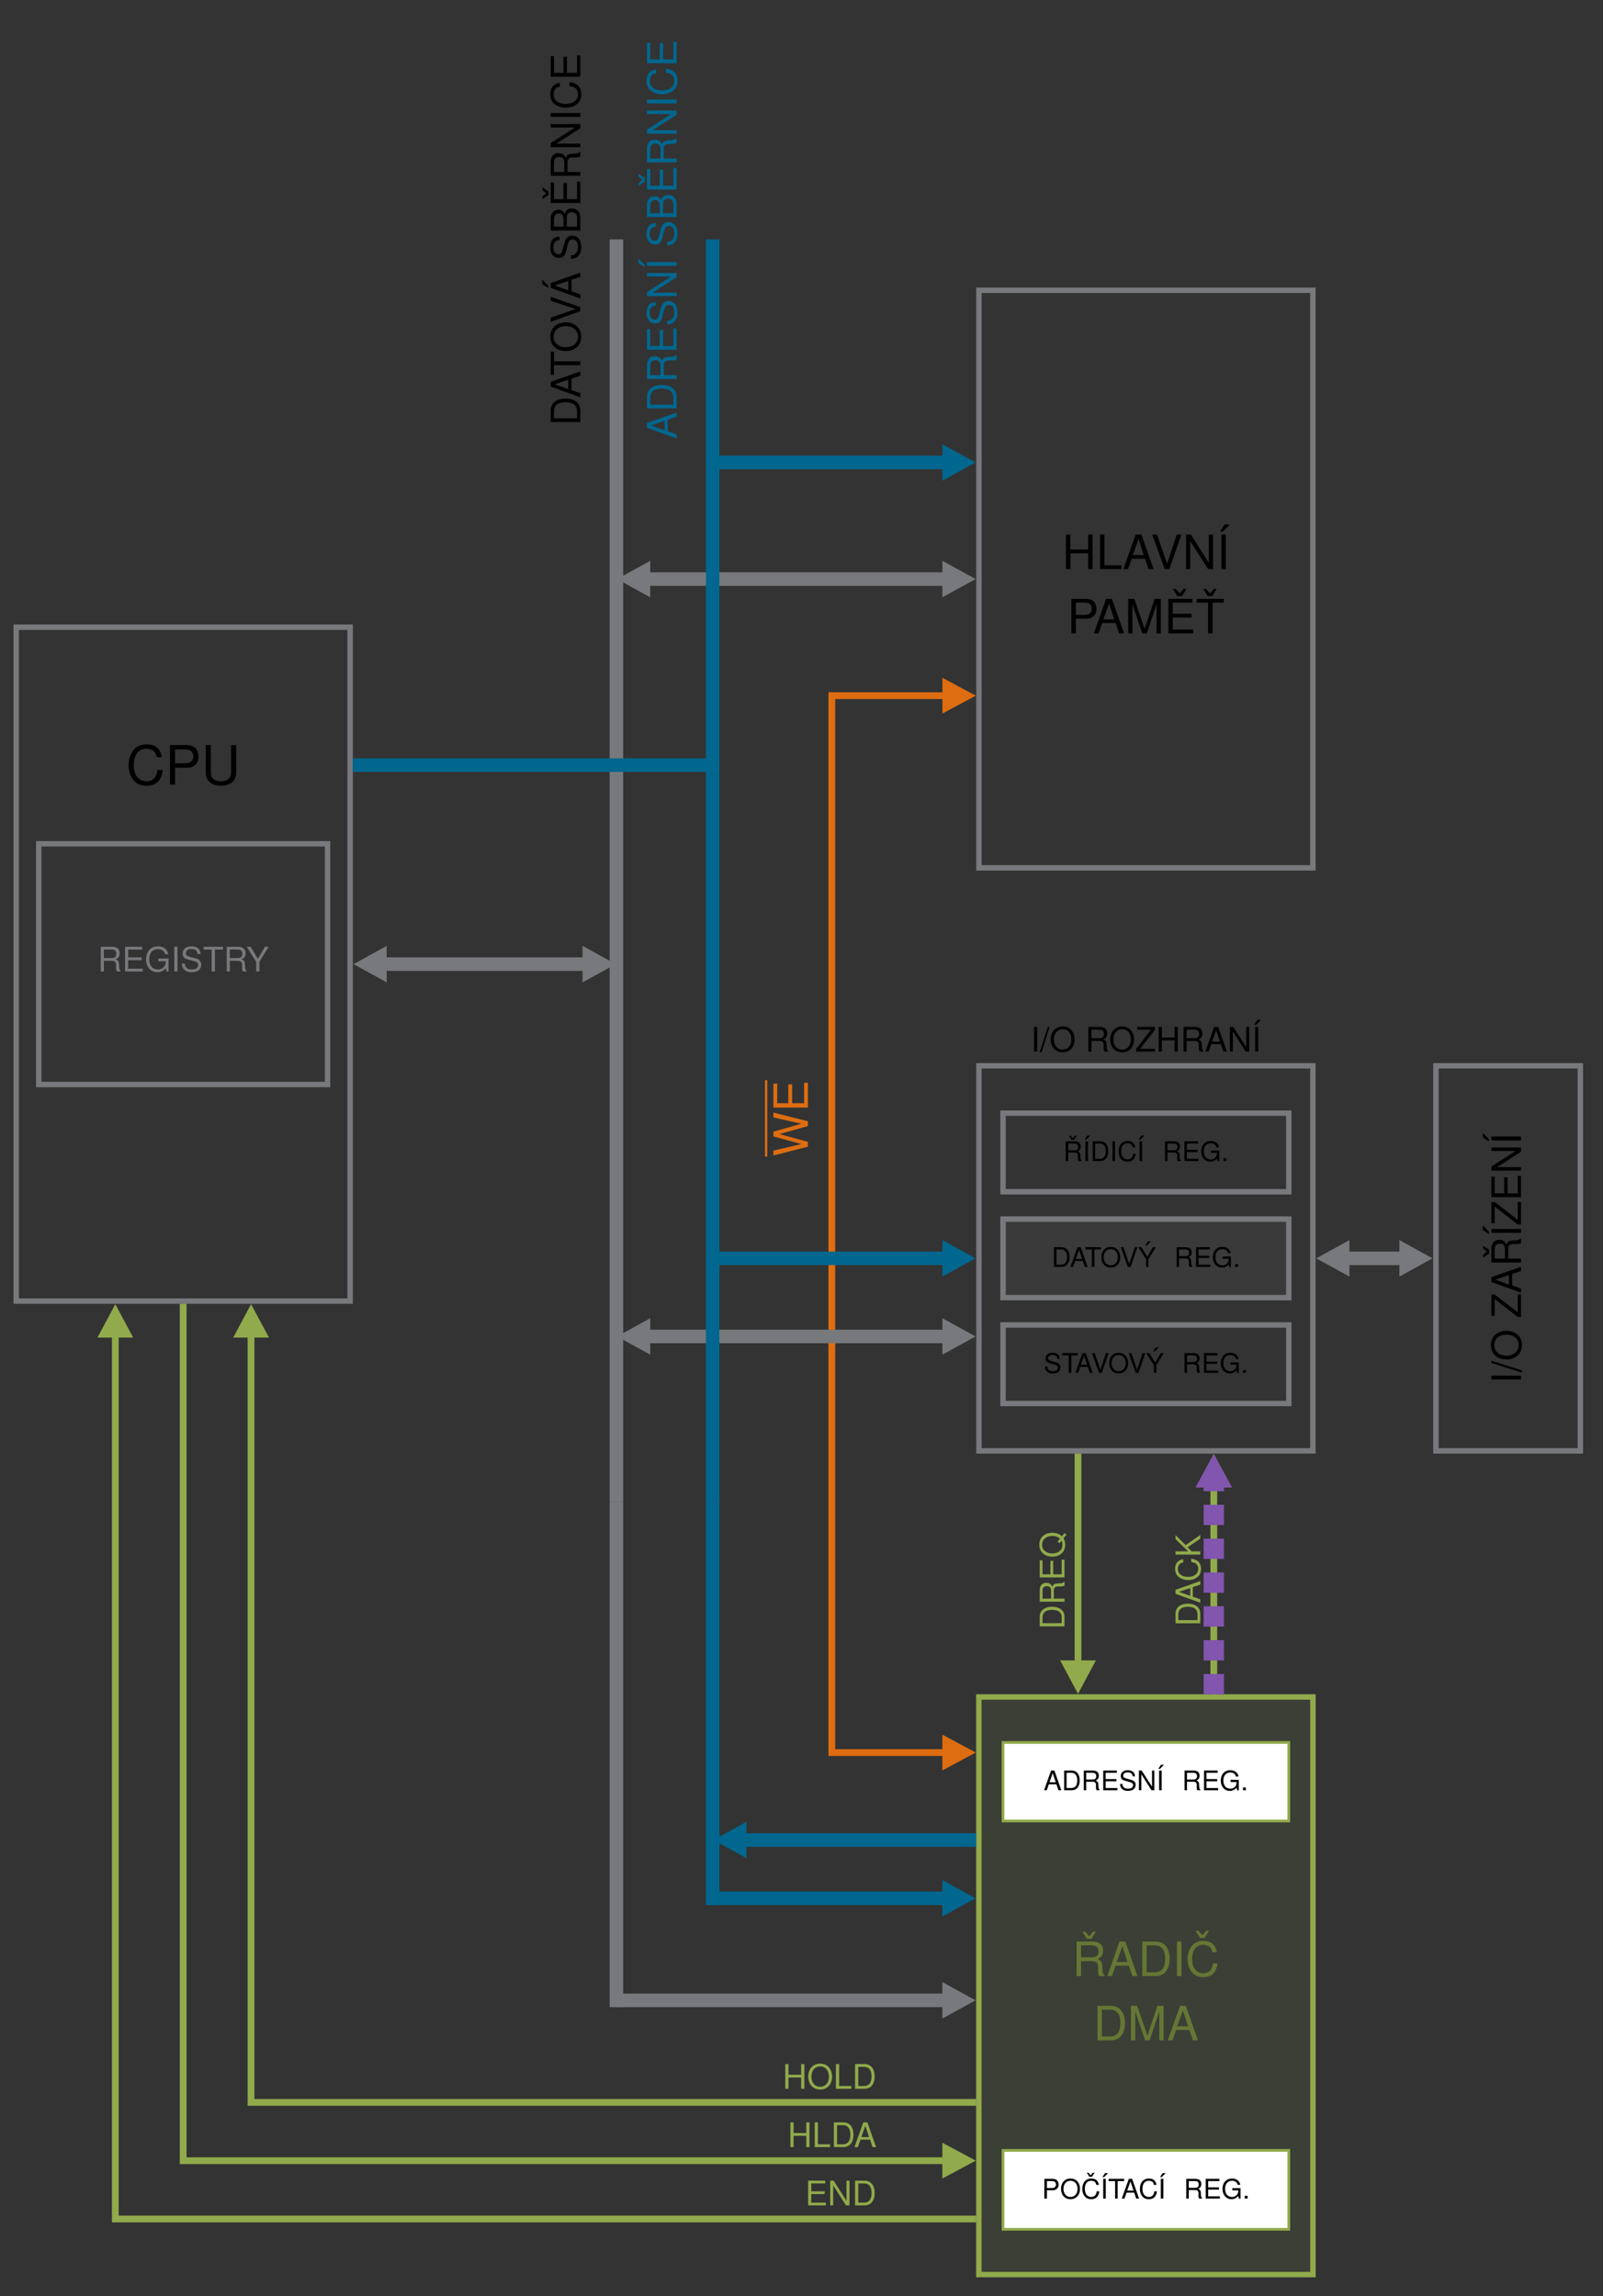 <?xml version="1.0" encoding="UTF-8"?>
<svg xmlns="http://www.w3.org/2000/svg" xmlns:xlink="http://www.w3.org/1999/xlink" width="235.05" height="336.729" viewBox="0 0 235.05 336.729">
<rect x="0" y="0" width="235.05" height="336.729" fill="#333333" stroke="none"/>
<defs>
<g>
<g id="glyph-0-0">
<path d="M 3.828 -2.312 L 3.828 0 L 4.484 0 L 4.484 -5.062 L 3.828 -5.062 L 3.828 -2.875 L 1.219 -2.875 L 1.219 -5.062 L 0.578 -5.062 L 0.578 0 L 1.234 0 L 1.234 -2.312 Z M 3.828 -2.312 "/>
</g>
<g id="glyph-0-1">
<path d="M 1.203 -5.062 L 0.562 -5.062 L 0.562 0 L 3.703 0 L 3.703 -0.562 L 1.203 -0.562 Z M 1.203 -5.062 "/>
</g>
<g id="glyph-0-2">
<path d="M 3.297 -1.516 L 3.812 0 L 4.547 0 L 2.766 -5.062 L 1.922 -5.062 L 0.125 0 L 0.812 0 L 1.344 -1.516 Z M 3.109 -2.062 L 1.5 -2.062 L 2.344 -4.375 Z M 3.109 -2.062 "/>
</g>
<g id="glyph-0-3">
<path d="M 2.719 0 L 4.484 -5.062 L 3.797 -5.062 L 2.391 -0.781 L 0.906 -5.062 L 0.203 -5.062 L 2.031 0 Z M 2.719 0 "/>
</g>
<g id="glyph-0-4">
<path d="M 4.484 -5.062 L 3.875 -5.062 L 3.875 -0.922 L 1.234 -5.062 L 0.531 -5.062 L 0.531 0 L 1.141 0 L 1.141 -4.109 L 3.766 0 L 4.484 0 Z M 4.484 -5.062 "/>
</g>
<g id="glyph-0-5">
<path d="M 1.344 -5.062 L 0.703 -5.062 L 0.703 0 L 1.344 0 Z M 1.156 -6.531 L 0.5 -5.5 L 0.906 -5.5 L 1.953 -6.531 Z M 1.156 -6.531 "/>
</g>
<g id="glyph-0-6">
<path d="M 1.281 -2.156 L 2.875 -2.156 C 3.266 -2.156 3.578 -2.266 3.859 -2.516 C 4.156 -2.781 4.297 -3.109 4.297 -3.578 C 4.297 -4.531 3.734 -5.062 2.719 -5.062 L 0.625 -5.062 L 0.625 0 L 1.281 0 Z M 1.281 -2.719 L 1.281 -4.5 L 2.625 -4.5 C 3.25 -4.5 3.609 -4.172 3.609 -3.609 C 3.609 -3.047 3.25 -2.719 2.625 -2.719 Z M 1.281 -2.719 "/>
</g>
<g id="glyph-0-7">
<path d="M 3.25 0 L 4.672 -4.25 L 4.672 0 L 5.297 0 L 5.297 -5.062 L 4.391 -5.062 L 2.922 -0.656 L 1.422 -5.062 L 0.516 -5.062 L 0.516 0 L 1.141 0 L 1.141 -4.25 L 2.578 0 Z M 3.25 0 "/>
</g>
<g id="glyph-0-8">
<path d="M 1.453 -4.109 L 2.125 -5.156 L 1.688 -5.156 L 1.141 -4.484 L 0.562 -5.156 L 0.125 -5.156 L 0.797 -4.109 Z M 1.453 -4.109 "/>
</g>
<g id="glyph-0-9">
<path d="M 1.266 -2.312 L 4.031 -2.312 L 4.031 -2.875 L 1.266 -2.875 L 1.266 -4.5 L 4.141 -4.5 L 4.141 -5.062 L 0.625 -5.062 L 0.625 0 L 4.266 0 L 4.266 -0.562 L 1.266 -0.562 Z M 1.266 -2.312 "/>
</g>
<g id="glyph-0-10">
<path d="M 2.469 -4.5 L 4.125 -4.5 L 4.125 -5.062 L 0.141 -5.062 L 0.141 -4.5 L 1.812 -4.5 L 1.812 0 L 2.469 0 Z M 2.469 -4.5 "/>
</g>
<g id="glyph-0-11">
<path d="M 1.297 -2.188 L 2.969 -2.188 C 3.547 -2.188 3.797 -1.906 3.797 -1.281 L 3.797 -0.828 C 3.797 -0.516 3.844 -0.203 3.938 0 L 4.719 0 L 4.719 -0.156 C 4.484 -0.328 4.422 -0.5 4.422 -1.188 C 4.406 -2.016 4.281 -2.266 3.734 -2.5 C 4.297 -2.781 4.531 -3.141 4.531 -3.719 C 4.531 -4.594 3.984 -5.062 2.984 -5.062 L 0.641 -5.062 L 0.641 0 L 1.297 0 Z M 1.297 -2.75 L 1.297 -4.5 L 2.859 -4.5 C 3.219 -4.5 3.422 -4.438 3.594 -4.297 C 3.766 -4.156 3.859 -3.922 3.859 -3.625 C 3.859 -3.031 3.547 -2.75 2.859 -2.75 Z M 1.297 -2.75 "/>
</g>
<g id="glyph-0-12">
<path d="M 0.625 0 L 2.578 0 C 3.859 0 4.641 -0.953 4.641 -2.531 C 4.641 -4.109 3.859 -5.062 2.578 -5.062 L 0.625 -5.062 Z M 1.266 -0.562 L 1.266 -4.5 L 2.469 -4.5 C 3.469 -4.5 3.984 -3.828 3.984 -2.531 C 3.984 -1.25 3.469 -0.562 2.469 -0.562 Z M 1.266 -0.562 "/>
</g>
<g id="glyph-0-13">
<path d="M 1.344 -5.062 L 0.703 -5.062 L 0.703 0 L 1.344 0 Z M 1.344 -5.062 "/>
</g>
<g id="glyph-0-14">
<path d="M 4.609 -3.5 C 4.406 -4.609 3.766 -5.156 2.656 -5.156 C 1.969 -5.156 1.422 -4.938 1.047 -4.516 C 0.578 -4.016 0.328 -3.297 0.328 -2.469 C 0.328 -1.641 0.594 -0.922 1.078 -0.438 C 1.453 -0.031 1.953 0.156 2.625 0.156 C 3.859 0.156 4.547 -0.5 4.703 -1.844 L 4.047 -1.844 C 3.984 -1.5 3.922 -1.266 3.812 -1.062 C 3.609 -0.641 3.172 -0.406 2.625 -0.406 C 1.625 -0.406 0.984 -1.219 0.984 -2.484 C 0.984 -3.781 1.594 -4.578 2.578 -4.578 C 2.984 -4.578 3.359 -4.453 3.578 -4.266 C 3.766 -4.094 3.859 -3.875 3.938 -3.5 Z M 4.609 -3.5 "/>
</g>
<g id="glyph-1-0">
<path d="M 5.25 -4 C 5.031 -5.266 4.297 -5.875 3.031 -5.875 C 2.25 -5.875 1.625 -5.641 1.188 -5.156 C 0.672 -4.594 0.375 -3.766 0.375 -2.828 C 0.375 -1.875 0.672 -1.062 1.219 -0.484 C 1.672 -0.031 2.234 0.188 3 0.188 C 4.406 0.188 5.203 -0.578 5.375 -2.109 L 4.609 -2.109 C 4.547 -1.719 4.469 -1.438 4.344 -1.219 C 4.109 -0.734 3.625 -0.469 3 -0.469 C 1.844 -0.469 1.125 -1.391 1.125 -2.828 C 1.125 -4.312 1.812 -5.234 2.938 -5.234 C 3.406 -5.234 3.844 -5.094 4.078 -4.859 C 4.297 -4.672 4.406 -4.422 4.5 -4 Z M 5.25 -4 "/>
</g>
<g id="glyph-1-1">
<path d="M 1.453 -2.453 L 3.281 -2.453 C 3.734 -2.453 4.094 -2.594 4.391 -2.859 C 4.75 -3.188 4.891 -3.562 4.891 -4.094 C 4.891 -5.172 4.25 -5.781 3.109 -5.781 L 0.719 -5.781 L 0.719 0 L 1.453 0 Z M 1.453 -3.109 L 1.453 -5.141 L 3 -5.141 C 3.703 -5.141 4.125 -4.75 4.125 -4.125 C 4.125 -3.484 3.703 -3.109 3 -3.109 Z M 1.453 -3.109 "/>
</g>
<g id="glyph-1-2">
<path d="M 4.375 -5.781 L 4.375 -1.719 C 4.375 -0.938 3.812 -0.469 2.891 -0.469 C 2.453 -0.469 2.109 -0.578 1.828 -0.766 C 1.547 -0.984 1.406 -1.281 1.406 -1.719 L 1.406 -5.781 L 0.672 -5.781 L 0.672 -1.719 C 0.672 -0.547 1.516 0.188 2.891 0.188 C 4.25 0.188 5.125 -0.562 5.125 -1.719 L 5.125 -5.781 Z M 4.375 -5.781 "/>
</g>
<g id="glyph-2-0">
<path d="M 0.359 0 L 1.469 0 C 2.203 0 2.641 -0.547 2.641 -1.453 C 2.641 -2.344 2.203 -2.891 1.469 -2.891 L 0.359 -2.891 Z M 0.719 -0.328 L 0.719 -2.562 L 1.406 -2.562 C 1.969 -2.562 2.281 -2.188 2.281 -1.438 C 2.281 -0.719 1.969 -0.328 1.406 -0.328 Z M 0.719 -0.328 "/>
</g>
<g id="glyph-2-1">
<path d="M 1.875 -0.875 L 2.172 0 L 2.594 0 L 1.578 -2.891 L 1.094 -2.891 L 0.062 0 L 0.453 0 L 0.766 -0.875 Z M 1.781 -1.172 L 0.859 -1.172 L 1.328 -2.5 Z M 1.781 -1.172 "/>
</g>
<g id="glyph-2-2">
<path d="M 1.406 -2.562 L 2.359 -2.562 L 2.359 -2.891 L 0.078 -2.891 L 0.078 -2.562 L 1.031 -2.562 L 1.031 0 L 1.406 0 Z M 1.406 -2.562 "/>
</g>
<g id="glyph-2-3">
<path d="M 1.547 -2.938 C 0.719 -2.938 0.156 -2.328 0.156 -1.422 C 0.156 -0.516 0.719 0.094 1.547 0.094 C 1.891 0.094 2.203 -0.016 2.438 -0.219 C 2.766 -0.484 2.938 -0.922 2.938 -1.406 C 2.938 -2.328 2.391 -2.938 1.547 -2.938 Z M 1.547 -2.609 C 2.172 -2.609 2.578 -2.141 2.578 -1.406 C 2.578 -0.703 2.156 -0.234 1.547 -0.234 C 0.938 -0.234 0.516 -0.703 0.516 -1.422 C 0.516 -2.141 0.938 -2.609 1.547 -2.609 Z M 1.547 -2.609 "/>
</g>
<g id="glyph-2-4">
<path d="M 1.562 0 L 2.562 -2.891 L 2.172 -2.891 L 1.359 -0.438 L 0.516 -2.891 L 0.125 -2.891 L 1.156 0 Z M 1.562 0 "/>
</g>
<g id="glyph-2-5">
<path d="M 1.531 -1.141 L 2.625 -2.891 L 2.188 -2.891 L 1.359 -1.484 L 0.516 -2.891 L 0.047 -2.891 L 1.172 -1.141 L 1.172 0 L 1.531 0 Z M 1.453 -3.734 L 1.062 -3.141 L 1.312 -3.141 L 1.891 -3.734 Z M 1.453 -3.734 "/>
</g>
<g id="glyph-2-6">
<path d="M 0.734 -1.25 L 1.688 -1.25 C 2.016 -1.25 2.172 -1.094 2.172 -0.734 L 2.156 -0.469 C 2.156 -0.297 2.188 -0.125 2.25 0 L 2.688 0 L 2.688 -0.094 C 2.562 -0.188 2.531 -0.297 2.516 -0.672 C 2.516 -1.156 2.438 -1.297 2.125 -1.422 C 2.453 -1.594 2.578 -1.797 2.578 -2.125 C 2.578 -2.625 2.266 -2.891 1.703 -2.891 L 0.375 -2.891 L 0.375 0 L 0.734 0 Z M 0.734 -1.578 L 0.734 -2.562 L 1.625 -2.562 C 1.844 -2.562 1.953 -2.531 2.047 -2.453 C 2.141 -2.375 2.203 -2.25 2.203 -2.062 C 2.203 -1.719 2.031 -1.578 1.625 -1.578 Z M 0.734 -1.578 "/>
</g>
<g id="glyph-2-7">
<path d="M 0.719 -1.312 L 2.297 -1.312 L 2.297 -1.641 L 0.719 -1.641 L 0.719 -2.562 L 2.359 -2.562 L 2.359 -2.891 L 0.359 -2.891 L 0.359 0 L 2.438 0 L 2.438 -0.328 L 0.719 -0.328 Z M 0.719 -1.312 "/>
</g>
<g id="glyph-2-8">
<path d="M 2.812 -1.531 L 1.609 -1.531 L 1.609 -1.203 L 2.484 -1.203 L 2.484 -1.125 C 2.484 -0.609 2.109 -0.234 1.578 -0.234 C 1.281 -0.234 1.016 -0.344 0.844 -0.531 C 0.656 -0.734 0.547 -1.078 0.547 -1.438 C 0.547 -2.141 0.953 -2.609 1.562 -2.609 C 2 -2.609 2.312 -2.391 2.391 -2.016 L 2.781 -2.016 C 2.672 -2.609 2.219 -2.938 1.562 -2.938 C 1.203 -2.938 0.922 -2.844 0.703 -2.656 C 0.359 -2.391 0.172 -1.938 0.172 -1.422 C 0.172 -0.531 0.719 0.094 1.5 0.094 C 1.891 0.094 2.203 -0.062 2.484 -0.375 L 2.578 0.016 L 2.812 0.016 Z M 2.812 -1.531 "/>
</g>
<g id="glyph-2-9">
<path d="M 0.766 -0.406 L 0.344 -0.406 L 0.344 0 L 0.766 0 Z M 0.766 -0.406 "/>
</g>
<g id="glyph-2-10">
<path d="M 2.359 -2.047 C 2.359 -2.609 1.969 -2.938 1.312 -2.938 C 0.672 -2.938 0.281 -2.609 0.281 -2.094 C 0.281 -1.734 0.469 -1.516 0.844 -1.422 L 1.562 -1.219 C 1.922 -1.125 2.094 -0.984 2.094 -0.766 C 2.094 -0.609 2.016 -0.438 1.891 -0.359 C 1.781 -0.281 1.594 -0.234 1.359 -0.234 C 1.047 -0.234 0.828 -0.312 0.688 -0.469 C 0.578 -0.609 0.531 -0.734 0.547 -0.922 L 0.188 -0.922 C 0.188 -0.656 0.25 -0.484 0.359 -0.328 C 0.562 -0.047 0.891 0.094 1.328 0.094 C 1.672 0.094 1.953 0.016 2.141 -0.125 C 2.344 -0.281 2.469 -0.547 2.469 -0.797 C 2.469 -1.156 2.25 -1.406 1.844 -1.516 L 1.125 -1.719 C 0.781 -1.812 0.641 -1.922 0.641 -2.141 C 0.641 -2.438 0.906 -2.625 1.297 -2.625 C 1.75 -2.625 2.016 -2.422 2.016 -2.047 Z M 2.359 -2.047 "/>
</g>
<g id="glyph-2-11">
<path d="M 0.828 -2.344 L 1.219 -2.938 L 0.953 -2.938 L 0.641 -2.562 L 0.328 -2.938 L 0.078 -2.938 L 0.453 -2.344 Z M 0.828 -2.344 "/>
</g>
<g id="glyph-2-12">
<path d="M 0.766 -2.891 L 0.391 -2.891 L 0.391 0 L 0.766 0 Z M 0.656 -3.734 L 0.281 -3.141 L 0.516 -3.141 L 1.109 -3.734 Z M 0.656 -3.734 "/>
</g>
<g id="glyph-2-13">
<path d="M 0.766 -2.891 L 0.391 -2.891 L 0.391 0 L 0.766 0 Z M 0.766 -2.891 "/>
</g>
<g id="glyph-2-14">
<path d="M 2.625 -2 C 2.516 -2.625 2.141 -2.938 1.516 -2.938 C 1.125 -2.938 0.812 -2.812 0.594 -2.578 C 0.328 -2.297 0.188 -1.875 0.188 -1.406 C 0.188 -0.938 0.344 -0.531 0.609 -0.25 C 0.828 -0.016 1.125 0.094 1.5 0.094 C 2.203 0.094 2.594 -0.297 2.688 -1.062 L 2.312 -1.062 C 2.281 -0.859 2.234 -0.719 2.172 -0.609 C 2.062 -0.375 1.812 -0.234 1.5 -0.234 C 0.922 -0.234 0.562 -0.688 0.562 -1.422 C 0.562 -2.156 0.906 -2.609 1.469 -2.609 C 1.703 -2.609 1.922 -2.547 2.047 -2.438 C 2.141 -2.328 2.203 -2.203 2.25 -2 Z M 2.625 -2 "/>
</g>
<g id="glyph-2-15">
<path d="M 2.562 -2.891 L 2.219 -2.891 L 2.219 -0.531 L 0.703 -2.891 L 0.297 -2.891 L 0.297 0 L 0.656 0 L 0.656 -2.344 L 2.141 0 L 2.562 0 Z M 2.562 -2.891 "/>
</g>
<g id="glyph-2-16">
<path d="M 0.734 -1.219 L 1.641 -1.219 C 1.859 -1.219 2.047 -1.297 2.203 -1.438 C 2.375 -1.594 2.453 -1.781 2.453 -2.047 C 2.453 -2.594 2.125 -2.891 1.562 -2.891 L 0.359 -2.891 L 0.359 0 L 0.734 0 Z M 0.734 -1.547 L 0.734 -2.562 L 1.5 -2.562 C 1.859 -2.562 2.062 -2.375 2.062 -2.062 C 2.062 -1.75 1.859 -1.547 1.5 -1.547 Z M 0.734 -1.547 "/>
</g>
<g id="glyph-3-0">
<path d="M 0.922 -1.562 L 2.109 -1.562 C 2.531 -1.562 2.719 -1.359 2.719 -0.922 L 2.703 -0.594 C 2.703 -0.375 2.75 -0.156 2.812 0 L 3.375 0 L 3.375 -0.109 C 3.203 -0.234 3.172 -0.359 3.156 -0.844 C 3.156 -1.438 3.062 -1.625 2.656 -1.781 C 3.078 -1.984 3.234 -2.234 3.234 -2.656 C 3.234 -3.281 2.844 -3.625 2.125 -3.625 L 0.469 -3.625 L 0.469 0 L 0.922 0 Z M 0.922 -1.969 L 0.922 -3.219 L 2.047 -3.219 C 2.297 -3.219 2.453 -3.172 2.562 -3.078 C 2.688 -2.969 2.75 -2.812 2.75 -2.594 C 2.75 -2.156 2.531 -1.969 2.047 -1.969 Z M 0.922 -1.969 "/>
</g>
<g id="glyph-3-1">
<path d="M 0.906 -1.656 L 2.875 -1.656 L 2.875 -2.062 L 0.906 -2.062 L 0.906 -3.219 L 2.953 -3.219 L 2.953 -3.625 L 0.453 -3.625 L 0.453 0 L 3.047 0 L 3.047 -0.406 L 0.906 -0.406 Z M 0.906 -1.656 "/>
</g>
<g id="glyph-3-2">
<path d="M 3.516 -1.906 L 2.016 -1.906 L 2.016 -1.5 L 3.109 -1.5 L 3.109 -1.406 C 3.109 -0.766 2.641 -0.297 1.984 -0.297 C 1.609 -0.297 1.281 -0.422 1.062 -0.656 C 0.828 -0.922 0.688 -1.344 0.688 -1.797 C 0.688 -2.688 1.188 -3.281 1.953 -3.281 C 2.5 -3.281 2.906 -2.984 3 -2.531 L 3.469 -2.531 C 3.344 -3.266 2.781 -3.688 1.953 -3.688 C 1.516 -3.688 1.156 -3.562 0.875 -3.328 C 0.453 -2.984 0.219 -2.422 0.219 -1.781 C 0.219 -0.656 0.906 0.109 1.875 0.109 C 2.375 0.109 2.766 -0.062 3.109 -0.469 L 3.234 0.016 L 3.516 0.016 Z M 3.516 -1.906 "/>
</g>
<g id="glyph-3-3">
<path d="M 0.969 -3.625 L 0.5 -3.625 L 0.5 0 L 0.969 0 Z M 0.969 -3.625 "/>
</g>
<g id="glyph-3-4">
<path d="M 2.969 -2.562 C 2.953 -3.266 2.469 -3.688 1.641 -3.688 C 0.844 -3.688 0.344 -3.281 0.344 -2.625 C 0.344 -2.172 0.578 -1.891 1.062 -1.781 L 1.953 -1.531 C 2.422 -1.422 2.625 -1.234 2.625 -0.953 C 2.625 -0.75 2.516 -0.562 2.359 -0.453 C 2.219 -0.344 2 -0.297 1.703 -0.297 C 1.312 -0.297 1.031 -0.391 0.859 -0.594 C 0.734 -0.75 0.672 -0.922 0.672 -1.156 L 0.234 -1.156 C 0.25 -0.812 0.312 -0.594 0.453 -0.406 C 0.703 -0.062 1.125 0.109 1.672 0.109 C 2.109 0.109 2.453 0.016 2.688 -0.156 C 2.938 -0.359 3.078 -0.688 3.078 -1 C 3.078 -1.438 2.812 -1.766 2.312 -1.906 L 1.406 -2.141 C 0.969 -2.266 0.812 -2.406 0.812 -2.688 C 0.812 -3.047 1.141 -3.297 1.625 -3.297 C 2.203 -3.297 2.516 -3.031 2.531 -2.562 Z M 2.969 -2.562 "/>
</g>
<g id="glyph-3-5">
<path d="M 1.766 -3.219 L 2.953 -3.219 L 2.953 -3.625 L 0.109 -3.625 L 0.109 -3.219 L 1.297 -3.219 L 1.297 0 L 1.766 0 Z M 1.766 -3.219 "/>
</g>
<g id="glyph-3-6">
<path d="M 1.922 -1.422 L 3.281 -3.625 L 2.734 -3.625 L 1.703 -1.859 L 0.641 -3.625 L 0.062 -3.625 L 1.453 -1.422 L 1.453 0 L 1.922 0 Z M 1.922 -1.422 "/>
</g>
<g id="glyph-3-7">
<path d="M 1.141 -3.625 L -0.047 0.094 L 0.234 0.094 L 1.406 -3.625 Z M 1.141 -3.625 "/>
</g>
<g id="glyph-3-8">
<path d="M 1.938 -3.688 C 0.891 -3.688 0.188 -2.922 0.188 -1.781 C 0.188 -0.656 0.891 0.109 1.938 0.109 C 2.375 0.109 2.766 -0.016 3.062 -0.266 C 3.453 -0.594 3.688 -1.156 3.688 -1.75 C 3.688 -2.922 3 -3.688 1.938 -3.688 Z M 1.938 -3.281 C 2.719 -3.281 3.219 -2.672 3.219 -1.766 C 3.219 -0.891 2.703 -0.297 1.938 -0.297 C 1.172 -0.297 0.656 -0.891 0.656 -1.781 C 0.656 -2.672 1.172 -3.281 1.938 -3.281 Z M 1.938 -3.281 "/>
</g>
<g id="glyph-3-9">
<path d="M 2.891 -3.625 L 0.281 -3.625 L 0.281 -3.219 L 2.312 -3.219 L 0.141 -0.406 L 0.141 0 L 2.891 0 L 2.891 -0.406 L 0.719 -0.406 L 2.891 -3.203 Z M 2.891 -3.625 "/>
</g>
<g id="glyph-3-10">
<path d="M 2.734 -1.656 L 2.734 0 L 3.203 0 L 3.203 -3.625 L 2.734 -3.625 L 2.734 -2.062 L 0.875 -2.062 L 0.875 -3.625 L 0.406 -3.625 L 0.406 0 L 0.875 0 L 0.875 -1.656 Z M 2.734 -1.656 "/>
</g>
<g id="glyph-3-11">
<path d="M 2.359 -1.094 L 2.734 0 L 3.25 0 L 1.969 -3.625 L 1.375 -3.625 L 0.078 0 L 0.578 0 L 0.953 -1.094 Z M 2.219 -1.469 L 1.078 -1.469 L 1.672 -3.125 Z M 2.219 -1.469 "/>
</g>
<g id="glyph-3-12">
<path d="M 3.203 -3.625 L 2.766 -3.625 L 2.766 -0.656 L 0.875 -3.625 L 0.375 -3.625 L 0.375 0 L 0.812 0 L 0.812 -2.938 L 2.688 0 L 3.203 0 Z M 3.203 -3.625 "/>
</g>
<g id="glyph-3-13">
<path d="M 0.953 -3.625 L 0.5 -3.625 L 0.5 0 L 0.953 0 Z M 0.828 -4.672 L 0.359 -3.938 L 0.656 -3.938 L 1.391 -4.672 Z M 0.828 -4.672 "/>
</g>
<g id="glyph-3-14">
<path d="M 0.859 -3.625 L 0.391 -3.625 L 0.391 0 L 2.641 0 L 2.641 -0.406 L 0.859 -0.406 Z M 0.859 -3.625 "/>
</g>
<g id="glyph-3-15">
<path d="M 0.438 0 L 1.844 0 C 2.75 0 3.312 -0.688 3.312 -1.812 C 3.312 -2.938 2.75 -3.625 1.844 -3.625 L 0.438 -3.625 Z M 0.906 -0.406 L 0.906 -3.219 L 1.766 -3.219 C 2.469 -3.219 2.859 -2.734 2.859 -1.812 C 2.859 -0.891 2.469 -0.406 1.766 -0.406 Z M 0.906 -0.406 "/>
</g>
<g id="glyph-4-0">
<path d="M 0 -5.172 L -5.062 -6.453 L -5.062 -5.734 L -0.953 -4.812 L -5.062 -3.656 L -5.062 -2.953 L -0.953 -1.828 L -5.062 -0.875 L -5.062 -0.156 L 0 -1.453 L 0 -2.156 L -4.172 -3.297 L 0 -4.469 Z M 0 -5.172 "/>
</g>
<g id="glyph-4-1">
<path d="M -2.312 -1.266 L -2.312 -4.031 L -2.875 -4.031 L -2.875 -1.266 L -4.5 -1.266 L -4.5 -4.141 L -5.062 -4.141 L -5.062 -0.625 L 0 -0.625 L 0 -4.266 L -0.562 -4.266 L -0.562 -1.266 Z M -2.312 -1.266 "/>
</g>
<g id="glyph-5-0">
<path d="M 0 -0.531 L 0 -2.203 C 0 -3.297 -0.828 -3.969 -2.172 -3.969 C -3.516 -3.969 -4.344 -3.297 -4.344 -2.203 L -4.344 -0.531 Z M -0.484 -1.078 L -3.859 -1.078 L -3.859 -2.109 C -3.859 -2.969 -3.281 -3.422 -2.172 -3.422 C -1.078 -3.422 -0.484 -2.969 -0.484 -2.109 Z M -0.484 -1.078 "/>
</g>
<g id="glyph-5-1">
<path d="M -1.297 -2.828 L 0 -3.266 L 0 -3.891 L -4.344 -2.359 L -4.344 -1.656 L 0 -0.094 L 0 -0.688 L -1.297 -1.156 Z M -1.766 -2.672 L -1.766 -1.281 L -3.75 -2 Z M -1.766 -2.672 "/>
</g>
<g id="glyph-5-2">
<path d="M -3.859 -2.109 L -3.859 -3.531 L -4.344 -3.531 L -4.344 -0.125 L -3.859 -0.125 L -3.859 -1.547 L 0 -1.547 L 0 -2.109 Z M -3.859 -2.109 "/>
</g>
<g id="glyph-5-3">
<path d="M -4.406 -2.312 C -4.406 -1.078 -3.5 -0.219 -2.141 -0.219 C -0.781 -0.219 0.141 -1.078 0.141 -2.328 C 0.141 -2.844 -0.031 -3.312 -0.328 -3.672 C -0.719 -4.141 -1.391 -4.422 -2.094 -4.422 C -3.5 -4.422 -4.406 -3.594 -4.406 -2.312 Z M -3.922 -2.312 C -3.922 -3.25 -3.203 -3.859 -2.109 -3.859 C -1.062 -3.859 -0.344 -3.234 -0.344 -2.328 C -0.344 -1.406 -1.062 -0.781 -2.141 -0.781 C -3.203 -0.781 -3.922 -1.406 -3.922 -2.312 Z M -3.922 -2.312 "/>
</g>
<g id="glyph-5-4">
<path d="M 0 -2.328 L -4.344 -3.844 L -4.344 -3.25 L -0.672 -2.047 L -4.344 -0.781 L -4.344 -0.172 L 0 -1.734 Z M 0 -2.328 "/>
</g>
<g id="glyph-5-5">
<path d="M -1.297 -2.828 L 0 -3.266 L 0 -3.891 L -4.344 -2.359 L -4.344 -1.656 L 0 -0.094 L 0 -0.688 L -1.297 -1.156 Z M -1.766 -2.672 L -1.766 -1.281 L -3.75 -2 Z M -5.594 -2.203 L -4.703 -1.625 L -4.703 -1.984 L -5.594 -2.875 Z M -5.594 -2.203 "/>
</g>
<g id="glyph-5-6">
<path d="M -3.062 -3.547 C -3.922 -3.547 -4.406 -2.953 -4.406 -1.953 C -4.406 -1 -3.922 -0.422 -3.141 -0.422 C -2.609 -0.422 -2.281 -0.703 -2.125 -1.266 L -1.844 -2.344 C -1.703 -2.891 -1.469 -3.141 -1.141 -3.141 C -0.906 -3.141 -0.672 -3.016 -0.531 -2.828 C -0.422 -2.656 -0.344 -2.391 -0.344 -2.031 C -0.344 -1.562 -0.469 -1.25 -0.719 -1.031 C -0.906 -0.875 -1.109 -0.797 -1.375 -0.812 L -1.375 -0.281 C -0.984 -0.297 -0.719 -0.375 -0.484 -0.547 C -0.078 -0.844 0.141 -1.344 0.141 -2 C 0.141 -2.516 0.016 -2.938 -0.203 -3.219 C -0.422 -3.516 -0.812 -3.703 -1.188 -3.703 C -1.719 -3.703 -2.125 -3.359 -2.281 -2.781 L -2.578 -1.688 C -2.719 -1.156 -2.875 -0.969 -3.219 -0.969 C -3.656 -0.969 -3.953 -1.359 -3.953 -1.938 C -3.953 -2.625 -3.625 -3.016 -3.062 -3.031 Z M -3.062 -3.547 "/>
</g>
<g id="glyph-5-7">
<path d="M 0 -0.469 L 0 -2.422 C 0 -2.844 -0.109 -3.141 -0.359 -3.375 C -0.594 -3.594 -0.906 -3.703 -1.234 -3.703 C -1.766 -3.703 -2.078 -3.469 -2.297 -2.922 C -2.469 -3.312 -2.797 -3.516 -3.234 -3.516 C -3.547 -3.516 -3.828 -3.406 -4.031 -3.172 C -4.25 -2.953 -4.344 -2.656 -4.344 -2.234 L -4.344 -0.469 Z M -2.469 -1.031 L -3.859 -1.031 L -3.859 -2.094 C -3.859 -2.406 -3.812 -2.578 -3.703 -2.719 C -3.578 -2.875 -3.406 -2.969 -3.156 -2.969 C -2.922 -2.969 -2.75 -2.875 -2.625 -2.719 C -2.516 -2.578 -2.469 -2.406 -2.469 -2.094 Z M -0.484 -1.031 L -1.984 -1.031 L -1.984 -2.375 C -1.984 -2.641 -1.922 -2.828 -1.781 -2.953 C -1.641 -3.078 -1.453 -3.156 -1.234 -3.156 C -1.031 -3.156 -0.828 -3.078 -0.703 -2.953 C -0.547 -2.828 -0.484 -2.641 -0.484 -2.375 Z M -0.484 -1.031 "/>
</g>
<g id="glyph-5-8">
<path d="M -3.516 -1.25 L -4.406 -1.828 L -4.406 -1.438 L -3.844 -0.969 L -4.406 -0.484 L -4.406 -0.109 L -3.516 -0.688 Z M -3.516 -1.25 "/>
</g>
<g id="glyph-5-9">
<path d="M -1.969 -1.094 L -1.969 -3.453 L -2.469 -3.453 L -2.469 -1.094 L -3.859 -1.094 L -3.859 -3.547 L -4.344 -3.547 L -4.344 -0.531 L 0 -0.531 L 0 -3.656 L -0.484 -3.656 L -0.484 -1.094 Z M -1.969 -1.094 "/>
</g>
<g id="glyph-5-10">
<path d="M -1.875 -1.109 L -1.875 -2.531 C -1.875 -3.031 -1.625 -3.25 -1.094 -3.25 L -0.703 -3.25 C -0.438 -3.25 -0.172 -3.297 0 -3.375 L 0 -4.047 L -0.141 -4.047 C -0.281 -3.828 -0.438 -3.797 -1.016 -3.781 C -1.719 -3.781 -1.938 -3.656 -2.141 -3.188 C -2.375 -3.672 -2.688 -3.875 -3.172 -3.875 C -3.922 -3.875 -4.344 -3.406 -4.344 -2.547 L -4.344 -0.547 L 0 -0.547 L 0 -1.109 Z M -2.359 -1.109 L -3.859 -1.109 L -3.859 -2.453 C -3.859 -2.75 -3.797 -2.938 -3.688 -3.078 C -3.562 -3.219 -3.359 -3.297 -3.094 -3.297 C -2.594 -3.297 -2.359 -3.031 -2.359 -2.453 Z M -2.359 -1.109 "/>
</g>
<g id="glyph-5-11">
<path d="M -4.344 -3.844 L -4.344 -3.328 L -0.797 -3.328 L -4.344 -1.047 L -4.344 -0.453 L 0 -0.453 L 0 -0.969 L -3.516 -0.969 L 0 -3.219 L 0 -3.844 Z M -4.344 -3.844 "/>
</g>
<g id="glyph-5-12">
<path d="M -4.344 -1.156 L -4.344 -0.594 L 0 -0.594 L 0 -1.156 Z M -4.344 -1.156 "/>
</g>
<g id="glyph-5-13">
<path d="M -3 -3.938 C -3.953 -3.766 -4.406 -3.219 -4.406 -2.266 C -4.406 -1.688 -4.234 -1.219 -3.875 -0.891 C -3.438 -0.5 -2.828 -0.281 -2.125 -0.281 C -1.406 -0.281 -0.797 -0.5 -0.375 -0.922 C -0.031 -1.25 0.141 -1.672 0.141 -2.25 C 0.141 -3.297 -0.438 -3.906 -1.578 -4.031 L -1.578 -3.453 C -1.281 -3.406 -1.078 -3.359 -0.906 -3.266 C -0.547 -3.078 -0.344 -2.719 -0.344 -2.25 C -0.344 -1.391 -1.047 -0.844 -2.125 -0.844 C -3.234 -0.844 -3.922 -1.359 -3.922 -2.203 C -3.922 -2.547 -3.812 -2.875 -3.656 -3.062 C -3.5 -3.219 -3.312 -3.312 -3 -3.375 Z M -3 -3.938 "/>
</g>
<g id="glyph-5-14">
<path d="M -4.344 -1.156 L -4.344 -0.594 L 0 -0.594 L 0 -1.156 Z M -5.594 -1 L -4.703 -0.422 L -4.703 -0.781 L -5.594 -1.672 Z M -5.594 -1 "/>
</g>
<g id="glyph-5-15">
<path d="M -4.344 -1.359 L 0.125 0.047 L 0.125 -0.281 L -4.344 -1.688 Z M -4.344 -1.359 "/>
</g>
<g id="glyph-5-16">
<path d="M -4.344 -3.453 L -4.344 -0.328 L -3.859 -0.328 L -3.859 -2.781 L -0.484 -0.172 L 0 -0.172 L 0 -3.469 L -0.484 -3.469 L -0.484 -0.859 L -3.844 -3.453 Z M -4.344 -3.453 "/>
</g>
<g id="glyph-6-0">
<path d="M 0 -0.438 L 0 -1.844 C 0 -2.75 -0.688 -3.312 -1.812 -3.312 C -2.938 -3.312 -3.625 -2.75 -3.625 -1.844 L -3.625 -0.438 Z M -0.406 -0.906 L -3.219 -0.906 L -3.219 -1.766 C -3.219 -2.469 -2.734 -2.859 -1.812 -2.859 C -0.891 -2.859 -0.406 -2.469 -0.406 -1.766 Z M -0.406 -0.906 "/>
</g>
<g id="glyph-6-1">
<path d="M -1.094 -2.359 L 0 -2.734 L 0 -3.25 L -3.625 -1.969 L -3.625 -1.375 L 0 -0.078 L 0 -0.578 L -1.094 -0.953 Z M -1.469 -2.219 L -1.469 -1.078 L -3.125 -1.672 Z M -1.469 -2.219 "/>
</g>
<g id="glyph-6-2">
<path d="M -2.5 -3.297 C -3.297 -3.141 -3.688 -2.688 -3.688 -1.891 C -3.688 -1.406 -3.531 -1.016 -3.234 -0.75 C -2.875 -0.422 -2.359 -0.234 -1.766 -0.234 C -1.172 -0.234 -0.656 -0.422 -0.312 -0.766 C -0.016 -1.047 0.109 -1.406 0.109 -1.875 C 0.109 -2.75 -0.359 -3.25 -1.328 -3.359 L -1.328 -2.891 C -1.078 -2.844 -0.906 -2.797 -0.766 -2.719 C -0.469 -2.578 -0.297 -2.266 -0.297 -1.875 C -0.297 -1.156 -0.875 -0.703 -1.781 -0.703 C -2.703 -0.703 -3.281 -1.141 -3.281 -1.844 C -3.281 -2.125 -3.188 -2.406 -3.047 -2.547 C -2.922 -2.688 -2.766 -2.766 -2.5 -2.812 Z M -2.5 -3.297 "/>
</g>
<g id="glyph-6-3">
<path d="M -1.266 -0.859 L -1.859 -1.453 L 0 -2.719 L 0 -3.266 L -2.141 -1.781 L -3.625 -3.25 L -3.625 -2.656 L -1.781 -0.859 L -3.625 -0.859 L -3.625 -0.391 L 0 -0.391 L 0 -0.859 Z M -1.266 -0.859 "/>
</g>
<g id="glyph-6-4">
<path d="M -1.562 -0.922 L -1.562 -2.109 C -1.562 -2.531 -1.359 -2.719 -0.922 -2.719 L -0.594 -2.703 C -0.375 -2.703 -0.156 -2.75 0 -2.812 L 0 -3.375 L -0.109 -3.375 C -0.234 -3.203 -0.359 -3.172 -0.844 -3.156 C -1.438 -3.156 -1.625 -3.062 -1.781 -2.656 C -1.984 -3.078 -2.234 -3.234 -2.656 -3.234 C -3.281 -3.234 -3.625 -2.844 -3.625 -2.125 L -3.625 -0.469 L 0 -0.469 L 0 -0.922 Z M -1.969 -0.922 L -3.219 -0.922 L -3.219 -2.047 C -3.219 -2.297 -3.172 -2.453 -3.078 -2.562 C -2.969 -2.688 -2.812 -2.75 -2.594 -2.75 C -2.156 -2.75 -1.969 -2.531 -1.969 -2.047 Z M -1.969 -0.922 "/>
</g>
<g id="glyph-6-5">
<path d="M -1.656 -0.906 L -1.656 -2.875 L -2.062 -2.875 L -2.062 -0.906 L -3.219 -0.906 L -3.219 -2.953 L -3.625 -2.953 L -3.625 -0.453 L 0 -0.453 L 0 -3.047 L -0.406 -3.047 L -0.406 -0.906 Z M -1.656 -0.906 "/>
</g>
<g id="glyph-6-6">
<path d="M 0 -3.641 L -0.375 -3.172 C -0.75 -3.516 -1.219 -3.688 -1.797 -3.688 C -2.922 -3.688 -3.688 -2.984 -3.688 -1.938 C -3.688 -0.891 -2.922 -0.188 -1.781 -0.188 C -0.656 -0.188 0.109 -0.891 0.109 -1.938 C 0.109 -2.297 0.031 -2.594 -0.141 -2.891 L 0.297 -3.406 Z M -1.016 -2.391 L -0.734 -2.156 L -0.438 -2.531 C -0.328 -2.312 -0.297 -2.156 -0.297 -1.938 C -0.297 -1.156 -0.891 -0.656 -1.781 -0.656 C -2.672 -0.656 -3.281 -1.172 -3.281 -1.938 C -3.281 -2.703 -2.672 -3.219 -1.781 -3.219 C -1.328 -3.219 -0.953 -3.094 -0.656 -2.828 Z M -1.016 -2.391 "/>
</g>
</g>
</defs>
<path fill-rule="nonzero" fill="rgb(56.862%, 66.666%, 29.413%)" fill-opacity="0.1" d="M 143.137 333.934 L 143.137 248.445 L 192.914 248.445 L 192.914 333.934 Z M 143.137 333.934 "/>
<path fill-rule="nonzero" fill="rgb(47.06%, 47.452%, 48.627%)" fill-opacity="0.1" d="M 146.676 190.68 L 146.676 178.367 L 189.375 178.367 L 189.375 190.68 Z M 146.676 190.68 "/>
<path fill="none" stroke-width="0.797" stroke-linecap="butt" stroke-linejoin="miter" stroke="rgb(47.06%, 47.452%, 48.627%)" stroke-opacity="1" stroke-miterlimit="10" d="M -24.581 -42.522 L 24.582 -42.522 L 24.582 42.52 L -24.581 42.52 Z M -24.581 -42.522 " transform="matrix(0.996, 0, 0, -0.996, 168.025, 84.915)"/>
<g fill="rgb(0%, 0%, 0%)" fill-opacity="1">
<use xlink:href="#glyph-0-0" x="155.724" y="83.45"/>
<use xlink:href="#glyph-0-1" x="160.738" y="83.45"/>
<use xlink:href="#glyph-0-2" x="164.6" y="83.45"/>
</g>
<g fill="rgb(0%, 0%, 0%)" fill-opacity="1">
<use xlink:href="#glyph-0-3" x="168.747" y="83.45"/>
<use xlink:href="#glyph-0-4" x="173.38" y="83.45"/>
<use xlink:href="#glyph-0-5" x="178.394" y="83.45"/>
</g>
<g fill="rgb(0%, 0%, 0%)" fill-opacity="1">
<use xlink:href="#glyph-0-6" x="156.478" y="92.877"/>
</g>
<g fill="rgb(0%, 0%, 0%)" fill-opacity="1">
<use xlink:href="#glyph-0-2" x="160.277" y="92.877"/>
<use xlink:href="#glyph-0-7" x="164.91" y="92.877"/>
</g>
<g fill="rgb(0%, 0%, 0%)" fill-opacity="1">
<use xlink:href="#glyph-0-8" x="171.855" y="91.522"/>
</g>
<g fill="rgb(0%, 0%, 0%)" fill-opacity="1">
<use xlink:href="#glyph-0-9" x="170.695" y="92.877"/>
</g>
<g fill="rgb(0%, 0%, 0%)" fill-opacity="1">
<use xlink:href="#glyph-0-8" x="176.293" y="91.522"/>
</g>
<g fill="rgb(0%, 0%, 0%)" fill-opacity="1">
<use xlink:href="#glyph-0-10" x="175.328" y="92.877"/>
</g>
<path fill="none" stroke-width="0.797" stroke-linecap="butt" stroke-linejoin="miter" stroke="rgb(47.06%, 47.452%, 48.627%)" stroke-opacity="1" stroke-miterlimit="10" d="M -166.315 -106.302 L -117.153 -106.302 L -117.153 -7.086 L -166.315 -7.086 Z M -166.315 -106.302 " transform="matrix(0.996, 0, 0, -0.996, 168.025, 84.915)"/>
<g fill="rgb(0%, 0%, 0%)" fill-opacity="1">
<use xlink:href="#glyph-1-0" x="18.484" y="115.036"/>
<use xlink:href="#glyph-1-1" x="24.216" y="115.036"/>
<use xlink:href="#glyph-1-2" x="29.51" y="115.036"/>
</g>
<path fill="none" stroke-width="0.797" stroke-linecap="butt" stroke-linejoin="miter" stroke="rgb(47.06%, 47.452%, 48.627%)" stroke-opacity="1" stroke-miterlimit="10" d="M -24.581 -128.356 L 24.582 -128.356 L 24.582 -71.663 L -24.581 -71.663 Z M -24.581 -128.356 " transform="matrix(0.996, 0, 0, -0.996, 168.025, 84.915)"/>
<path fill="none" stroke-width="0.797" stroke-linecap="butt" stroke-linejoin="miter" stroke="rgb(56.862%, 66.666%, 29.413%)" stroke-opacity="1" stroke-miterlimit="10" d="M -24.593 -249.629 L 24.59 -249.629 L 24.59 -164.588 L -24.593 -164.588 Z M -24.593 -249.629 " transform="matrix(0.996, 0, 0, -0.996, 168.025, 84.915)"/>
<g fill="rgb(39.803%, 46.666%, 20.589%)" fill-opacity="1">
<use xlink:href="#glyph-0-8" x="158.575" y="288.416"/>
</g>
<g fill="rgb(39.803%, 46.666%, 20.589%)" fill-opacity="1">
<use xlink:href="#glyph-0-11" x="157.221" y="289.771"/>
<use xlink:href="#glyph-0-2" x="162.235" y="289.771"/>
<use xlink:href="#glyph-0-12" x="166.868" y="289.771"/>
<use xlink:href="#glyph-0-13" x="171.883" y="289.771"/>
</g>
<g fill="rgb(39.803%, 46.666%, 20.589%)" fill-opacity="1">
<use xlink:href="#glyph-0-8" x="175.168" y="288.285"/>
</g>
<g fill="rgb(39.803%, 46.666%, 20.589%)" fill-opacity="1">
<use xlink:href="#glyph-0-14" x="173.813" y="289.771"/>
</g>
<g fill="rgb(39.803%, 46.666%, 20.589%)" fill-opacity="1">
<use xlink:href="#glyph-0-12" x="160.308" y="299.197"/>
<use xlink:href="#glyph-0-7" x="165.323" y="299.197"/>
<use xlink:href="#glyph-0-2" x="171.109" y="299.197"/>
</g>
<path fill="none" stroke-width="0.797" stroke-linecap="butt" stroke-linejoin="miter" stroke="rgb(47.06%, 47.452%, 48.627%)" stroke-opacity="1" stroke-miterlimit="10" d="M -21.035 -105.792 L 21.036 -105.792 L 21.036 -94.23 L -21.035 -94.23 Z M -21.035 -105.792 " transform="matrix(0.996, 0, 0, -0.996, 168.025, 84.915)"/>
<g fill="rgb(0%, 0%, 0%)" fill-opacity="1">
<use xlink:href="#glyph-2-0" x="154.186" y="185.782"/>
</g>
<g fill="rgb(0%, 0%, 0%)" fill-opacity="1">
<use xlink:href="#glyph-2-1" x="156.893" y="185.782"/>
</g>
<g fill="rgb(0%, 0%, 0%)" fill-opacity="1">
<use xlink:href="#glyph-2-2" x="159.064" y="185.782"/>
</g>
<g fill="rgb(0%, 0%, 0%)" fill-opacity="1">
<use xlink:href="#glyph-2-3" x="161.33" y="185.782"/>
</g>
<g fill="rgb(0%, 0%, 0%)" fill-opacity="1">
<use xlink:href="#glyph-2-4" x="164.22" y="185.782"/>
<use xlink:href="#glyph-2-5" x="166.867" y="185.782"/>
</g>
<g fill="rgb(0%, 0%, 0%)" fill-opacity="1">
<use xlink:href="#glyph-2-6" x="172.158" y="185.782"/>
<use xlink:href="#glyph-2-7" x="175.023" y="185.782"/>
<use xlink:href="#glyph-2-8" x="177.671" y="185.782"/>
<use xlink:href="#glyph-2-9" x="180.759" y="185.782"/>
</g>
<path fill="none" stroke-width="0.797" stroke-linecap="butt" stroke-linejoin="miter" stroke="rgb(47.06%, 47.452%, 48.627%)" stroke-opacity="1" stroke-miterlimit="10" d="M -21.035 -121.382 L 21.036 -121.382 L 21.036 -109.82 L -21.035 -109.82 Z M -21.035 -121.382 " transform="matrix(0.996, 0, 0, -0.996, 168.025, 84.915)"/>
<g fill="rgb(0%, 0%, 0%)" fill-opacity="1">
<use xlink:href="#glyph-2-10" x="153.03" y="201.31"/>
<use xlink:href="#glyph-2-2" x="155.678" y="201.31"/>
</g>
<g fill="rgb(0%, 0%, 0%)" fill-opacity="1">
<use xlink:href="#glyph-2-1" x="157.627" y="201.31"/>
</g>
<g fill="rgb(0%, 0%, 0%)" fill-opacity="1">
<use xlink:href="#glyph-2-4" x="159.996" y="201.31"/>
</g>
<g fill="rgb(0%, 0%, 0%)" fill-opacity="1">
<use xlink:href="#glyph-2-3" x="162.485" y="201.31"/>
</g>
<g fill="rgb(0%, 0%, 0%)" fill-opacity="1">
<use xlink:href="#glyph-2-4" x="165.374" y="201.31"/>
<use xlink:href="#glyph-2-5" x="168.022" y="201.31"/>
</g>
<g fill="rgb(0%, 0%, 0%)" fill-opacity="1">
<use xlink:href="#glyph-2-6" x="173.316" y="201.31"/>
<use xlink:href="#glyph-2-7" x="176.182" y="201.31"/>
<use xlink:href="#glyph-2-8" x="178.829" y="201.31"/>
<use xlink:href="#glyph-2-9" x="181.917" y="201.31"/>
</g>
<path fill="none" stroke-width="0.797" stroke-linecap="butt" stroke-linejoin="miter" stroke="rgb(47.06%, 47.452%, 48.627%)" stroke-opacity="1" stroke-miterlimit="10" d="M -21.035 -90.202 L 21.036 -90.202 L 21.036 -78.636 L -21.035 -78.636 Z M -21.035 -90.202 " transform="matrix(0.996, 0, 0, -0.996, 168.025, 84.915)"/>
<g fill="rgb(0%, 0%, 0%)" fill-opacity="1">
<use xlink:href="#glyph-2-11" x="156.67" y="169.481"/>
</g>
<g fill="rgb(0%, 0%, 0%)" fill-opacity="1">
<use xlink:href="#glyph-2-6" x="155.896" y="170.255"/>
<use xlink:href="#glyph-2-12" x="158.762" y="170.255"/>
<use xlink:href="#glyph-2-0" x="159.865" y="170.255"/>
<use xlink:href="#glyph-2-13" x="162.731" y="170.255"/>
<use xlink:href="#glyph-2-14" x="163.834" y="170.255"/>
<use xlink:href="#glyph-2-12" x="166.7" y="170.255"/>
</g>
<g fill="rgb(0%, 0%, 0%)" fill-opacity="1">
<use xlink:href="#glyph-2-6" x="170.45" y="170.255"/>
<use xlink:href="#glyph-2-7" x="173.316" y="170.255"/>
<use xlink:href="#glyph-2-8" x="175.963" y="170.255"/>
<use xlink:href="#glyph-2-9" x="179.051" y="170.255"/>
</g>
<path fill="none" stroke-width="0.797" stroke-linecap="butt" stroke-linejoin="miter" stroke="rgb(47.06%, 47.452%, 48.627%)" stroke-opacity="1" stroke-miterlimit="10" d="M -162.994 -74.412 L -120.475 -74.412 L -120.475 -38.976 L -162.994 -38.976 Z M -162.994 -74.412 " transform="matrix(0.996, 0, 0, -0.996, 168.025, 84.915)"/>
<g fill="rgb(47.06%, 47.452%, 48.627%)" fill-opacity="1">
<use xlink:href="#glyph-3-0" x="14.306" y="142.459"/>
<use xlink:href="#glyph-3-1" x="17.888" y="142.459"/>
<use xlink:href="#glyph-3-2" x="21.197" y="142.459"/>
<use xlink:href="#glyph-3-3" x="25.057" y="142.459"/>
<use xlink:href="#glyph-3-4" x="26.436" y="142.459"/>
<use xlink:href="#glyph-3-5" x="29.746" y="142.459"/>
<use xlink:href="#glyph-3-0" x="32.777" y="142.459"/>
</g>
<g fill="rgb(47.06%, 47.452%, 48.627%)" fill-opacity="1">
<use xlink:href="#glyph-3-6" x="36.111" y="142.459"/>
</g>
<g fill="rgb(0%, 0%, 0%)" fill-opacity="1">
<use xlink:href="#glyph-3-3" x="151.121" y="154.206"/>
<use xlink:href="#glyph-3-7" x="152.5" y="154.206"/>
<use xlink:href="#glyph-3-8" x="153.88" y="154.206"/>
</g>
<g fill="rgb(0%, 0%, 0%)" fill-opacity="1">
<use xlink:href="#glyph-3-0" x="159.119" y="154.206"/>
</g>
<g fill="rgb(0%, 0%, 0%)" fill-opacity="1">
<use xlink:href="#glyph-3-8" x="162.602" y="154.206"/>
<use xlink:href="#glyph-3-9" x="166.461" y="154.206"/>
<use xlink:href="#glyph-3-10" x="169.493" y="154.206"/>
<use xlink:href="#glyph-3-0" x="173.075" y="154.206"/>
<use xlink:href="#glyph-3-11" x="176.657" y="154.206"/>
<use xlink:href="#glyph-3-12" x="179.966" y="154.206"/>
<use xlink:href="#glyph-3-13" x="183.548" y="154.206"/>
</g>
<path fill="none" stroke-width="0.996" stroke-linecap="butt" stroke-linejoin="miter" stroke="rgb(86.667%, 42.743%, 6.276%)" stroke-opacity="1" stroke-miterlimit="10" d="M -29.711 -17.166 L -46.238 -17.166 L -46.238 -172.773 L -29.723 -172.773 " transform="matrix(0.996, 0, 0, -0.996, 168.025, 84.915)"/>
<path fill-rule="nonzero" fill="rgb(86.667%, 42.743%, 6.276%)" fill-opacity="1" stroke-width="0.996" stroke-linecap="butt" stroke-linejoin="miter" stroke="rgb(86.667%, 42.743%, 6.276%)" stroke-opacity="1" stroke-miterlimit="10" d="M 3.866 0.001 L 0.497 1.805 L 0.497 -1.807 Z M 3.866 0.001 " transform="matrix(0.996, 0, 0, -0.996, 138.185, 102.013)"/>
<path fill-rule="nonzero" fill="rgb(86.667%, 42.743%, 6.276%)" fill-opacity="1" stroke-width="0.996" stroke-linecap="butt" stroke-linejoin="miter" stroke="rgb(86.667%, 42.743%, 6.276%)" stroke-opacity="1" stroke-miterlimit="10" d="M 3.868 0.001 L 0.499 1.805 L 0.499 -1.803 Z M 3.868 0.001 " transform="matrix(0.996, 0, 0, -0.996, 138.175, 256.993)"/>
<path fill="none" stroke-width="0.339" stroke-linecap="butt" stroke-linejoin="miter" stroke="rgb(86.667%, 42.743%, 6.276%)" stroke-opacity="1" stroke-miterlimit="10" d="M -0 0.001 L 11.236 0.001 " transform="matrix(0, -0.996, -0.996, 0, 112.337, 169.598)"/>
<g fill="rgb(86.667%, 42.743%, 6.276%)" fill-opacity="1">
<use xlink:href="#glyph-4-0" x="118.466" y="169.598"/>
<use xlink:href="#glyph-4-1" x="118.466" y="163.041"/>
</g>
<path fill="none" stroke-width="1.993" stroke-linecap="butt" stroke-linejoin="miter" stroke="rgb(47.06%, 47.452%, 48.627%)" stroke-opacity="1" stroke-miterlimit="10" d="M -77.952 50.007 L -77.952 -135.843 " transform="matrix(0.996, 0, 0, -0.996, 168.025, 84.915)"/>
<g fill="rgb(0%, 0%, 0%)" fill-opacity="1">
<use xlink:href="#glyph-5-0" x="85.094" y="62.414"/>
</g>
<g fill="rgb(0%, 0%, 0%)" fill-opacity="1">
<use xlink:href="#glyph-5-1" x="85.094" y="58.353"/>
</g>
<g fill="rgb(0%, 0%, 0%)" fill-opacity="1">
<use xlink:href="#glyph-5-2" x="85.094" y="55.097"/>
</g>
<g fill="rgb(0%, 0%, 0%)" fill-opacity="1">
<use xlink:href="#glyph-5-3" x="85.094" y="51.697"/>
</g>
<g fill="rgb(0%, 0%, 0%)" fill-opacity="1">
<use xlink:href="#glyph-5-4" x="85.094" y="47.363"/>
</g>
<g fill="rgb(0%, 0%, 0%)" fill-opacity="1">
<use xlink:href="#glyph-5-5" x="85.094" y="43.868"/>
</g>
<g fill="rgb(0%, 0%, 0%)" fill-opacity="1">
<use xlink:href="#glyph-5-6" x="85.094" y="38.242"/>
<use xlink:href="#glyph-5-7" x="85.094" y="34.271"/>
</g>
<g fill="rgb(0%, 0%, 0%)" fill-opacity="1">
<use xlink:href="#glyph-5-8" x="83.933" y="29.307"/>
</g>
<g fill="rgb(0%, 0%, 0%)" fill-opacity="1">
<use xlink:href="#glyph-5-9" x="85.094" y="30.301"/>
<use xlink:href="#glyph-5-10" x="85.094" y="26.33"/>
<use xlink:href="#glyph-5-11" x="85.094" y="22.031"/>
<use xlink:href="#glyph-5-12" x="85.094" y="17.733"/>
<use xlink:href="#glyph-5-13" x="85.094" y="16.078"/>
<use xlink:href="#glyph-5-9" x="85.094" y="11.779"/>
</g>
<path fill="none" stroke-width="1.993" stroke-linecap="butt" stroke-linejoin="miter" stroke="rgb(47.06%, 47.452%, 48.627%)" stroke-opacity="1" stroke-miterlimit="10" d="M -82.623 -56.692 L -112.085 -56.692 " transform="matrix(0.996, 0, 0, -0.996, 168.025, 84.915)"/>
<path fill-rule="nonzero" fill="rgb(47.06%, 47.452%, 48.627%)" fill-opacity="1" stroke-width="1.245" stroke-linecap="butt" stroke-linejoin="miter" stroke="rgb(47.06%, 47.452%, 48.627%)" stroke-opacity="1" stroke-miterlimit="10" d="M 3.591 0.001 L 0.622 1.633 L 0.622 -1.634 Z M 3.591 0.001 " transform="matrix(0.996, 0, 0, -0.996, 85.424, 141.38)"/>
<path fill-rule="nonzero" fill="rgb(47.06%, 47.452%, 48.627%)" fill-opacity="1" stroke-width="1.245" stroke-linecap="butt" stroke-linejoin="miter" stroke="rgb(47.06%, 47.452%, 48.627%)" stroke-opacity="1" stroke-miterlimit="10" d="M 3.591 -0.001 L 0.622 1.634 L 0.622 -1.633 Z M 3.591 -0.001 " transform="matrix(-0.996, 0, 0, 0.996, 56.701, 141.38)"/>
<path fill="none" stroke-width="1.993" stroke-linecap="butt" stroke-linejoin="miter" stroke="rgb(47.06%, 47.452%, 48.627%)" stroke-opacity="1" stroke-miterlimit="10" d="M -73.285 0.001 L -29.648 0.001 " transform="matrix(0.996, 0, 0, -0.996, 168.025, 84.915)"/>
<path fill-rule="nonzero" fill="rgb(47.06%, 47.452%, 48.627%)" fill-opacity="1" stroke-width="1.245" stroke-linecap="butt" stroke-linejoin="miter" stroke="rgb(47.06%, 47.452%, 48.627%)" stroke-opacity="1" stroke-miterlimit="10" d="M 3.587 -0.001 L 0.622 1.635 L 0.622 -1.632 Z M 3.587 -0.001 " transform="matrix(-0.996, 0, 0, 0.996, 95.346, 84.915)"/>
<path fill-rule="nonzero" fill="rgb(47.06%, 47.452%, 48.627%)" fill-opacity="1" stroke-width="1.245" stroke-linecap="butt" stroke-linejoin="miter" stroke="rgb(47.06%, 47.452%, 48.627%)" stroke-opacity="1" stroke-miterlimit="10" d="M 3.587 0.001 L 0.622 1.632 L 0.622 -1.635 Z M 3.587 0.001 " transform="matrix(0.996, 0, 0, -0.996, 138.185, 84.915)"/>
<path fill="none" stroke-width="1.993" stroke-linecap="butt" stroke-linejoin="miter" stroke="rgb(47.06%, 47.452%, 48.627%)" stroke-opacity="1" stroke-miterlimit="10" d="M -73.285 -111.511 L -29.648 -111.511 " transform="matrix(0.996, 0, 0, -0.996, 168.025, 84.915)"/>
<path fill-rule="nonzero" fill="rgb(47.06%, 47.452%, 48.627%)" fill-opacity="1" stroke-width="1.245" stroke-linecap="butt" stroke-linejoin="miter" stroke="rgb(47.06%, 47.452%, 48.627%)" stroke-opacity="1" stroke-miterlimit="10" d="M 3.587 0.002 L 0.622 1.633 L 0.622 -1.634 Z M 3.587 0.002 " transform="matrix(-0.996, 0, 0, 0.996, 95.346, 195.975)"/>
<path fill-rule="nonzero" fill="rgb(47.06%, 47.452%, 48.627%)" fill-opacity="1" stroke-width="1.245" stroke-linecap="butt" stroke-linejoin="miter" stroke="rgb(47.06%, 47.452%, 48.627%)" stroke-opacity="1" stroke-miterlimit="10" d="M 3.587 -0.002 L 0.622 1.634 L 0.622 -1.633 Z M 3.587 -0.002 " transform="matrix(0.996, 0, 0, -0.996, 138.185, 195.975)"/>
<path fill="none" stroke-width="1.993" stroke-linecap="butt" stroke-linejoin="miter" stroke="rgb(47.06%, 47.452%, 48.627%)" stroke-opacity="1" stroke-miterlimit="10" d="M -77.952 -209.256 L -29.66 -209.256 " transform="matrix(0.996, 0, 0, -0.996, 168.025, 84.915)"/>
<path fill-rule="nonzero" fill="rgb(47.06%, 47.452%, 48.627%)" fill-opacity="1" stroke-width="1.245" stroke-linecap="butt" stroke-linejoin="miter" stroke="rgb(47.06%, 47.452%, 48.627%)" stroke-opacity="1" stroke-miterlimit="10" d="M 3.59 -0.002 L 0.625 1.634 L 0.625 -1.633 Z M 3.59 -0.002 " transform="matrix(0.996, 0, 0, -0.996, 138.175, 293.326)"/>
<path fill="none" stroke-width="1.993" stroke-linecap="butt" stroke-linejoin="miter" stroke="rgb(47.06%, 47.452%, 48.627%)" stroke-opacity="1" stroke-miterlimit="10" d="M -77.952 -210.252 L -77.952 -135.843 " transform="matrix(0.996, 0, 0, -0.996, 168.025, 84.915)"/>
<path fill="none" stroke-width="1.993" stroke-linecap="butt" stroke-linejoin="miter" stroke="rgb(0.391%, 40.392%, 56.078%)" stroke-opacity="1" stroke-miterlimit="10" d="M -63.782 50.007 L -63.782 -135.843 " transform="matrix(0.996, 0, 0, -0.996, 168.025, 84.915)"/>
<g fill="rgb(0.391%, 40.392%, 56.078%)" fill-opacity="1">
<use xlink:href="#glyph-5-1" x="99.21" y="64.387"/>
<use xlink:href="#glyph-5-0" x="99.21" y="60.416"/>
<use xlink:href="#glyph-5-10" x="99.21" y="56.117"/>
<use xlink:href="#glyph-5-9" x="99.21" y="51.819"/>
<use xlink:href="#glyph-5-6" x="99.21" y="47.848"/>
<use xlink:href="#glyph-5-11" x="99.21" y="43.877"/>
<use xlink:href="#glyph-5-14" x="99.21" y="39.578"/>
</g>
<g fill="rgb(0.391%, 40.392%, 56.078%)" fill-opacity="1">
<use xlink:href="#glyph-5-6" x="99.21" y="36.268"/>
<use xlink:href="#glyph-5-7" x="99.21" y="32.297"/>
</g>
<g fill="rgb(0.391%, 40.392%, 56.078%)" fill-opacity="1">
<use xlink:href="#glyph-5-8" x="98.05" y="27.333"/>
</g>
<g fill="rgb(0.391%, 40.392%, 56.078%)" fill-opacity="1">
<use xlink:href="#glyph-5-9" x="99.21" y="28.326"/>
<use xlink:href="#glyph-5-10" x="99.21" y="24.355"/>
<use xlink:href="#glyph-5-11" x="99.21" y="20.057"/>
<use xlink:href="#glyph-5-12" x="99.21" y="15.759"/>
<use xlink:href="#glyph-5-13" x="99.21" y="14.103"/>
<use xlink:href="#glyph-5-9" x="99.21" y="9.805"/>
</g>
<path fill="none" stroke-width="1.993" stroke-linecap="butt" stroke-linejoin="miter" stroke="rgb(0.391%, 40.392%, 56.078%)" stroke-opacity="1" stroke-miterlimit="10" d="M -63.782 -27.395 L -116.757 -27.395 " transform="matrix(0.996, 0, 0, -0.996, 168.025, 84.915)"/>
<path fill="none" stroke-width="1.993" stroke-linecap="butt" stroke-linejoin="miter" stroke="rgb(0.391%, 40.392%, 56.078%)" stroke-opacity="1" stroke-miterlimit="10" d="M -63.782 17.167 L -29.648 17.167 " transform="matrix(0.996, 0, 0, -0.996, 168.025, 84.915)"/>
<path fill-rule="nonzero" fill="rgb(0.391%, 40.392%, 56.078%)" fill-opacity="1" stroke-width="1.245" stroke-linecap="butt" stroke-linejoin="miter" stroke="rgb(0.391%, 40.392%, 56.078%)" stroke-opacity="1" stroke-miterlimit="10" d="M 3.587 0 L 0.622 1.632 L 0.622 -1.635 Z M 3.587 0 " transform="matrix(0.996, 0, 0, -0.996, 138.185, 67.817)"/>
<path fill="none" stroke-width="1.993" stroke-linecap="butt" stroke-linejoin="miter" stroke="rgb(0.391%, 40.392%, 56.078%)" stroke-opacity="1" stroke-miterlimit="10" d="M -63.782 -100.011 L -29.648 -100.011 " transform="matrix(0.996, 0, 0, -0.996, 168.025, 84.915)"/>
<path fill-rule="nonzero" fill="rgb(0.391%, 40.392%, 56.078%)" fill-opacity="1" stroke-width="1.245" stroke-linecap="butt" stroke-linejoin="miter" stroke="rgb(0.391%, 40.392%, 56.078%)" stroke-opacity="1" stroke-miterlimit="10" d="M 3.587 -0 L 0.622 1.635 L 0.622 -1.632 Z M 3.587 -0 " transform="matrix(0.996, 0, 0, -0.996, 138.185, 184.523)"/>
<path fill="none" stroke-width="1.993" stroke-linecap="butt" stroke-linejoin="miter" stroke="rgb(0.391%, 40.392%, 56.078%)" stroke-opacity="1" stroke-miterlimit="10" d="M -59.11 -185.649 L -24.989 -185.649 " transform="matrix(0.996, 0, 0, -0.996, 168.025, 84.915)"/>
<path fill-rule="nonzero" fill="rgb(0.391%, 40.392%, 56.078%)" fill-opacity="1" stroke-width="1.245" stroke-linecap="butt" stroke-linejoin="miter" stroke="rgb(0.391%, 40.392%, 56.078%)" stroke-opacity="1" stroke-miterlimit="10" d="M 3.59 -0 L 0.621 1.635 L 0.621 -1.636 Z M 3.59 -0 " transform="matrix(-0.996, 0, 0, 0.996, 109.463, 269.816)"/>
<path fill="none" stroke-width="1.993" stroke-linecap="butt" stroke-linejoin="miter" stroke="rgb(0.391%, 40.392%, 56.078%)" stroke-opacity="1" stroke-miterlimit="10" d="M -63.782 -194.234 L -29.66 -194.234 " transform="matrix(0.996, 0, 0, -0.996, 168.025, 84.915)"/>
<path fill-rule="nonzero" fill="rgb(0.391%, 40.392%, 56.078%)" fill-opacity="1" stroke-width="1.245" stroke-linecap="butt" stroke-linejoin="miter" stroke="rgb(0.391%, 40.392%, 56.078%)" stroke-opacity="1" stroke-miterlimit="10" d="M 3.59 -0.001 L 0.625 1.634 L 0.625 -1.633 Z M 3.59 -0.001 " transform="matrix(0.996, 0, 0, -0.996, 138.175, 278.366)"/>
<path fill="none" stroke-width="1.993" stroke-linecap="butt" stroke-linejoin="miter" stroke="rgb(0.391%, 40.392%, 56.078%)" stroke-opacity="1" stroke-miterlimit="10" d="M -63.782 -195.23 L -63.782 -135.843 " transform="matrix(0.996, 0, 0, -0.996, 168.025, 84.915)"/>
<path fill="none" stroke-width="0.797" stroke-linecap="butt" stroke-linejoin="miter" stroke="rgb(47.06%, 47.452%, 48.627%)" stroke-opacity="1" stroke-miterlimit="10" d="M 42.698 -71.663 L 42.698 -128.356 L 63.955 -128.356 L 63.955 -71.663 Z M 42.698 -71.663 " transform="matrix(0.996, 0, 0, -0.996, 168.025, 84.915)"/>
<g fill="rgb(0%, 0%, 0%)" fill-opacity="1">
<use xlink:href="#glyph-5-12" x="223.027" y="202.882"/>
<use xlink:href="#glyph-5-15" x="223.027" y="201.227"/>
<use xlink:href="#glyph-5-3" x="223.027" y="199.572"/>
</g>
<g fill="rgb(0%, 0%, 0%)" fill-opacity="1">
<use xlink:href="#glyph-5-16" x="223.027" y="193.285"/>
<use xlink:href="#glyph-5-1" x="223.027" y="189.647"/>
</g>
<g fill="rgb(0%, 0%, 0%)" fill-opacity="1">
<use xlink:href="#glyph-5-8" x="221.865" y="184.515"/>
</g>
<g fill="rgb(0%, 0%, 0%)" fill-opacity="1">
<use xlink:href="#glyph-5-10" x="223.027" y="185.677"/>
<use xlink:href="#glyph-5-14" x="223.027" y="181.378"/>
<use xlink:href="#glyph-5-16" x="223.027" y="179.723"/>
<use xlink:href="#glyph-5-9" x="223.027" y="176.085"/>
<use xlink:href="#glyph-5-11" x="223.027" y="172.114"/>
<use xlink:href="#glyph-5-14" x="223.027" y="167.816"/>
</g>
<path fill="none" stroke-width="1.993" stroke-linecap="butt" stroke-linejoin="miter" stroke="rgb(47.06%, 47.452%, 48.627%)" stroke-opacity="1" stroke-miterlimit="10" d="M 37.627 -100.011 L 29.649 -100.011 " transform="matrix(0.996, 0, 0, -0.996, 168.025, 84.915)"/>
<path fill-rule="nonzero" fill="rgb(47.06%, 47.452%, 48.627%)" fill-opacity="1" stroke-width="1.245" stroke-linecap="butt" stroke-linejoin="miter" stroke="rgb(47.06%, 47.452%, 48.627%)" stroke-opacity="1" stroke-miterlimit="10" d="M 3.589 -0 L 0.624 1.635 L 0.624 -1.632 Z M 3.589 -0 " transform="matrix(0.996, 0, 0, -0.996, 205.191, 184.523)"/>
<path fill-rule="nonzero" fill="rgb(47.06%, 47.452%, 48.627%)" fill-opacity="1" stroke-width="1.245" stroke-linecap="butt" stroke-linejoin="miter" stroke="rgb(47.06%, 47.452%, 48.627%)" stroke-opacity="1" stroke-miterlimit="10" d="M 3.59 0 L 0.621 1.632 L 0.621 -1.635 Z M 3.59 0 " transform="matrix(-0.996, 0, 0, 0.996, 197.865, 184.523)"/>
<path fill="none" stroke-width="0.996" stroke-linecap="butt" stroke-linejoin="miter" stroke="rgb(56.862%, 66.666%, 29.413%)" stroke-opacity="1" stroke-miterlimit="10" d="M -131.743 -111.432 L -131.743 -224.277 L -24.989 -224.277 " transform="matrix(0.996, 0, 0, -0.996, 168.025, 84.915)"/>
<path fill-rule="nonzero" fill="rgb(56.862%, 66.666%, 29.413%)" fill-opacity="1" stroke-width="0.996" stroke-linecap="butt" stroke-linejoin="miter" stroke="rgb(56.862%, 66.666%, 29.413%)" stroke-opacity="1" stroke-miterlimit="10" d="M 3.868 0 L 0.499 1.804 L 0.499 -1.804 Z M 3.868 0 " transform="matrix(0, -0.996, -0.996, 0, 36.813, 196.146)"/>
<g fill="rgb(56.862%, 66.666%, 29.413%)" fill-opacity="1">
<use xlink:href="#glyph-3-10" x="114.741" y="306.3"/>
<use xlink:href="#glyph-3-8" x="118.323" y="306.3"/>
<use xlink:href="#glyph-3-14" x="122.183" y="306.3"/>
<use xlink:href="#glyph-3-15" x="124.942" y="306.3"/>
</g>
<path fill="none" stroke-width="0.996" stroke-linecap="butt" stroke-linejoin="miter" stroke="rgb(56.862%, 66.666%, 29.413%)" stroke-opacity="1" stroke-miterlimit="10" d="M -141.732 -106.698 L -141.732 -232.859 L -29.723 -232.859 " transform="matrix(0.996, 0, 0, -0.996, 168.025, 84.915)"/>
<path fill-rule="nonzero" fill="rgb(56.862%, 66.666%, 29.413%)" fill-opacity="1" stroke-width="0.996" stroke-linecap="butt" stroke-linejoin="miter" stroke="rgb(56.862%, 66.666%, 29.413%)" stroke-opacity="1" stroke-miterlimit="10" d="M 3.868 0.001 L 0.499 1.805 L 0.499 -1.807 Z M 3.868 0.001 " transform="matrix(0.996, 0, 0, -0.996, 138.175, 316.837)"/>
<g fill="rgb(56.862%, 66.666%, 29.413%)" fill-opacity="1">
<use xlink:href="#glyph-3-10" x="115.49" y="314.849"/>
<use xlink:href="#glyph-3-14" x="119.072" y="314.849"/>
<use xlink:href="#glyph-3-15" x="121.831" y="314.849"/>
</g>
<g fill="rgb(56.862%, 66.666%, 29.413%)" fill-opacity="1">
<use xlink:href="#glyph-3-11" x="125.214" y="314.849"/>
</g>
<path fill="none" stroke-width="0.996" stroke-linecap="butt" stroke-linejoin="miter" stroke="rgb(56.862%, 66.666%, 29.413%)" stroke-opacity="1" stroke-miterlimit="10" d="M -151.725 -111.432 L -151.725 -241.444 L -24.989 -241.444 " transform="matrix(0.996, 0, 0, -0.996, 168.025, 84.915)"/>
<path fill-rule="nonzero" fill="rgb(56.862%, 66.666%, 29.413%)" fill-opacity="1" stroke-width="0.996" stroke-linecap="butt" stroke-linejoin="miter" stroke="rgb(56.862%, 66.666%, 29.413%)" stroke-opacity="1" stroke-miterlimit="10" d="M 3.868 -0 L 0.499 1.804 L 0.499 -1.804 Z M 3.868 -0 " transform="matrix(0, -0.996, -0.996, 0, 16.91, 196.146)"/>
<g fill="rgb(56.862%, 66.666%, 29.413%)" fill-opacity="1">
<use xlink:href="#glyph-3-1" x="118.051" y="323.398"/>
<use xlink:href="#glyph-3-12" x="121.36" y="323.398"/>
<use xlink:href="#glyph-3-15" x="124.942" y="323.398"/>
</g>
<path fill="none" stroke-width="0.996" stroke-linecap="butt" stroke-linejoin="miter" stroke="rgb(56.862%, 66.666%, 29.413%)" stroke-opacity="1" stroke-miterlimit="10" d="M 9.996 -164.191 L 9.996 -133.49 " transform="matrix(0.996, 0, 0, -0.996, 168.025, 84.915)"/>
<path fill-rule="nonzero" fill="rgb(56.862%, 66.666%, 29.413%)" fill-opacity="1" stroke-width="0.996" stroke-linecap="butt" stroke-linejoin="miter" stroke="rgb(56.862%, 66.666%, 29.413%)" stroke-opacity="1" stroke-miterlimit="10" d="M 3.868 -0 L 0.499 1.804 L 0.499 -1.804 Z M 3.868 -0 " transform="matrix(0, -0.996, -0.996, 0, 177.98, 218.114)"/>
<path fill="none" stroke-width="2.989" stroke-linecap="butt" stroke-linejoin="miter" stroke="rgb(50.98%, 33.333%, 68.625%)" stroke-opacity="1" stroke-dasharray="2.989 1.993" stroke-miterlimit="10" d="M 9.996 -164.191 L 9.996 -133.427 " transform="matrix(0.996, 0, 0, -0.996, 168.025, 84.915)"/>
<path fill-rule="nonzero" fill="rgb(50.98%, 33.333%, 68.625%)" fill-opacity="1" stroke-width="1.245" stroke-linecap="butt" stroke-linejoin="miter" stroke="rgb(50.98%, 33.333%, 68.625%)" stroke-opacity="1" stroke-miterlimit="10" d="M 3.589 -0 L 0.624 1.635 L 0.624 -1.632 Z M 3.589 -0 " transform="matrix(0, -0.996, -0.996, 0, 177.98, 218.114)"/>
<g fill="rgb(56.862%, 66.666%, 29.413%)" fill-opacity="1">
<use xlink:href="#glyph-6-0" x="175.996" y="238.479"/>
</g>
<g fill="rgb(56.862%, 66.666%, 29.413%)" fill-opacity="1">
<use xlink:href="#glyph-6-1" x="175.996" y="235.096"/>
</g>
<g fill="rgb(56.862%, 66.666%, 29.413%)" fill-opacity="1">
<use xlink:href="#glyph-6-2" x="175.996" y="231.935"/>
<use xlink:href="#glyph-6-3" x="175.996" y="228.353"/>
</g>
<path fill="none" stroke-width="0.996" stroke-linecap="butt" stroke-linejoin="miter" stroke="rgb(56.862%, 66.666%, 29.413%)" stroke-opacity="1" stroke-miterlimit="10" d="M -9.995 -159.458 L -9.995 -128.756 " transform="matrix(0.996, 0, 0, -0.996, 168.025, 84.915)"/>
<path fill-rule="nonzero" fill="rgb(56.862%, 66.666%, 29.413%)" fill-opacity="1" stroke-width="0.996" stroke-linecap="butt" stroke-linejoin="miter" stroke="rgb(56.862%, 66.666%, 29.413%)" stroke-opacity="1" stroke-miterlimit="10" d="M 3.869 0.001 L 0.496 1.805 L 0.496 -1.803 Z M 3.869 0.001 " transform="matrix(0, 0.996, 0.996, 0, 158.07, 243.482)"/>
<g fill="rgb(56.862%, 66.666%, 29.413%)" fill-opacity="1">
<use xlink:href="#glyph-6-0" x="156.085" y="238.927"/>
<use xlink:href="#glyph-6-4" x="156.085" y="235.345"/>
<use xlink:href="#glyph-6-5" x="156.085" y="231.763"/>
<use xlink:href="#glyph-6-6" x="156.085" y="228.454"/>
</g>
<path fill-rule="nonzero" fill="rgb(100%, 100%, 100%)" fill-opacity="1" stroke-width="0.399" stroke-linecap="butt" stroke-linejoin="miter" stroke="rgb(56.862%, 66.666%, 29.413%)" stroke-opacity="1" stroke-miterlimit="10" d="M -21.035 -182.849 L 21.036 -182.849 L 21.036 -171.283 L -21.035 -171.283 Z M -21.035 -182.849 " transform="matrix(0.996, 0, 0, -0.996, 168.025, 84.915)"/>
<g fill="rgb(0%, 0%, 0%)" fill-opacity="1">
<use xlink:href="#glyph-2-1" x="153.029" y="262.525"/>
<use xlink:href="#glyph-2-0" x="155.676" y="262.525"/>
<use xlink:href="#glyph-2-6" x="158.542" y="262.525"/>
<use xlink:href="#glyph-2-7" x="161.407" y="262.525"/>
<use xlink:href="#glyph-2-10" x="164.055" y="262.525"/>
<use xlink:href="#glyph-2-15" x="166.702" y="262.525"/>
<use xlink:href="#glyph-2-12" x="169.568" y="262.525"/>
</g>
<g fill="rgb(0%, 0%, 0%)" fill-opacity="1">
<use xlink:href="#glyph-2-6" x="173.318" y="262.525"/>
<use xlink:href="#glyph-2-7" x="176.184" y="262.525"/>
<use xlink:href="#glyph-2-8" x="178.831" y="262.525"/>
<use xlink:href="#glyph-2-9" x="181.919" y="262.525"/>
</g>
<path fill-rule="nonzero" fill="rgb(100%, 100%, 100%)" fill-opacity="1" stroke-width="0.399" stroke-linecap="butt" stroke-linejoin="miter" stroke="rgb(56.862%, 66.666%, 29.413%)" stroke-opacity="1" stroke-miterlimit="10" d="M -21.035 -242.962 L 21.036 -242.962 L 21.036 -231.341 L -21.035 -231.341 Z M -21.035 -242.962 " transform="matrix(0.996, 0, 0, -0.996, 168.025, 84.915)"/>
<g fill="rgb(0%, 0%, 0%)" fill-opacity="1">
<use xlink:href="#glyph-2-16" x="152.775" y="322.398"/>
<use xlink:href="#glyph-2-3" x="155.422" y="322.398"/>
</g>
<g fill="rgb(0%, 0%, 0%)" fill-opacity="1">
<use xlink:href="#glyph-2-11" x="159.283" y="321.548"/>
</g>
<g fill="rgb(0%, 0%, 0%)" fill-opacity="1">
<use xlink:href="#glyph-2-14" x="158.509" y="322.398"/>
<use xlink:href="#glyph-2-12" x="161.375" y="322.398"/>
<use xlink:href="#glyph-2-2" x="162.478" y="322.398"/>
</g>
<g fill="rgb(0%, 0%, 0%)" fill-opacity="1">
<use xlink:href="#glyph-2-1" x="164.427" y="322.398"/>
</g>
<g fill="rgb(0%, 0%, 0%)" fill-opacity="1">
<use xlink:href="#glyph-2-14" x="166.956" y="322.398"/>
<use xlink:href="#glyph-2-12" x="169.821" y="322.398"/>
</g>
<g fill="rgb(0%, 0%, 0%)" fill-opacity="1">
<use xlink:href="#glyph-2-6" x="173.572" y="322.398"/>
<use xlink:href="#glyph-2-7" x="176.438" y="322.398"/>
<use xlink:href="#glyph-2-8" x="179.085" y="322.398"/>
<use xlink:href="#glyph-2-9" x="182.173" y="322.398"/>
</g>
</svg>
